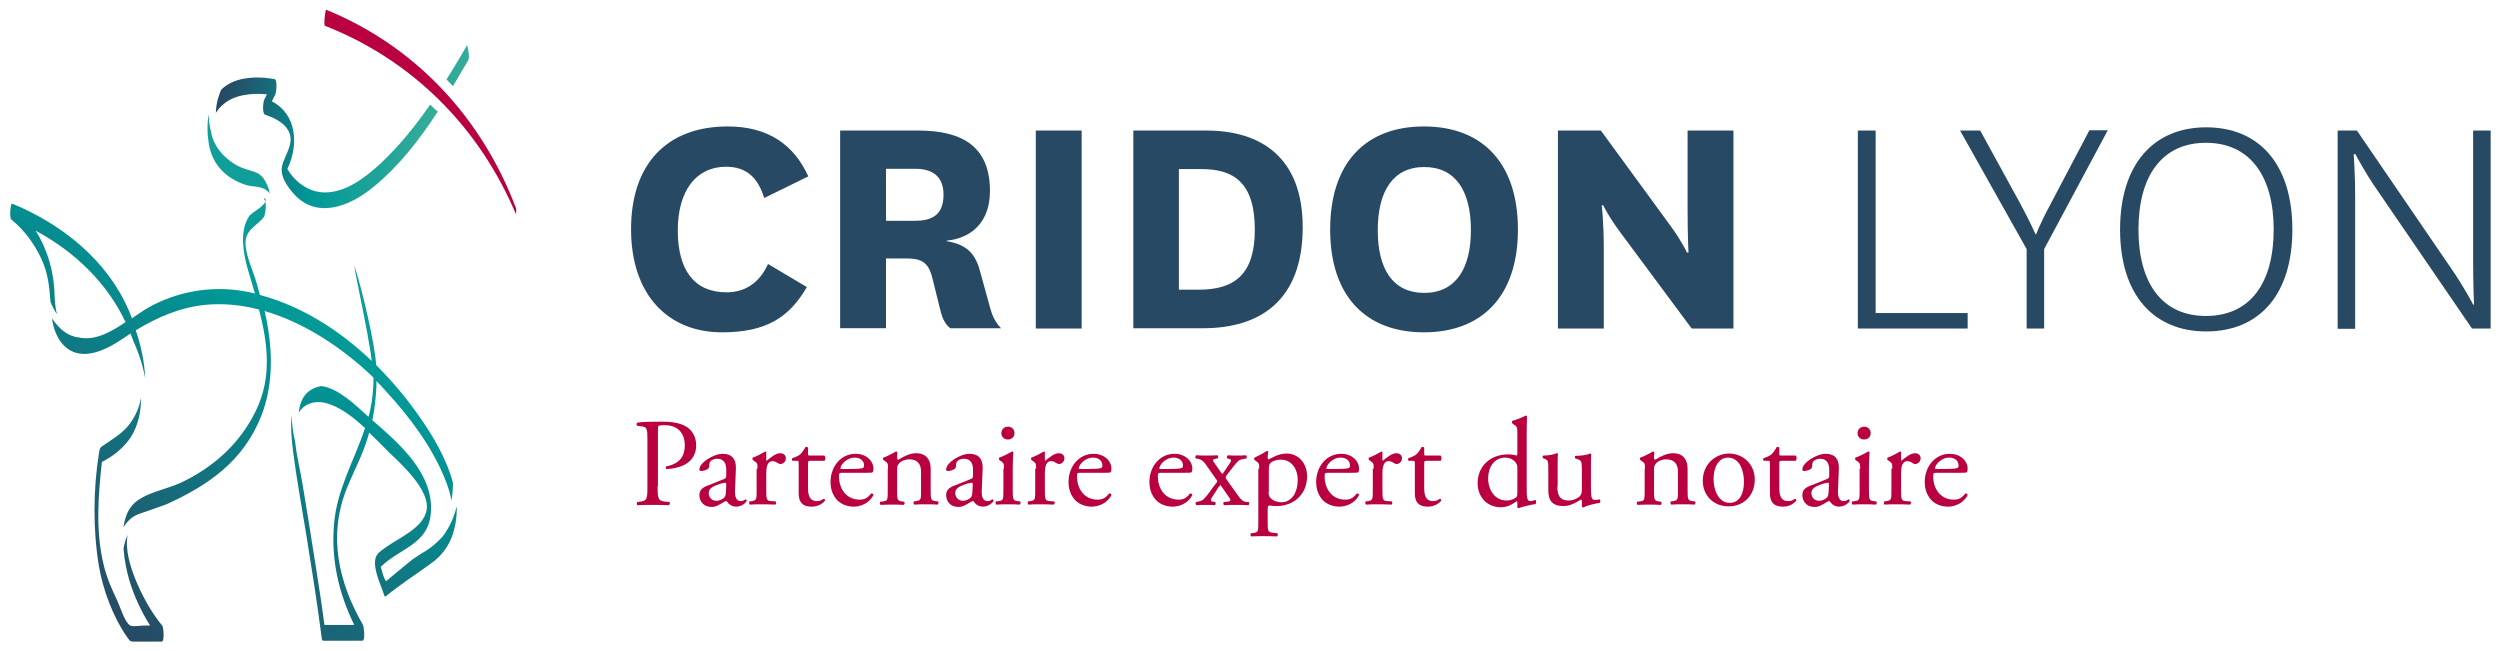 <?xml version="1.0" encoding="utf-8"?>
<!-- Generator: Adobe Illustrator 19.0.0, SVG Export Plug-In . SVG Version: 6.00 Build 0)  -->
<svg version="1.1" id="Calque_1" xmlns="http://www.w3.org/2000/svg" xmlns:xlink="http://www.w3.org/1999/xlink" x="0px" y="0px"
	 width="856.1px" height="223px" viewBox="0 0 856.1 223" style="enable-background:new 0 0 856.1 223;" xml:space="preserve">
<style type="text/css">
	.st0{fill:url(#SVGID_10_);}
	.st1{fill:url(#SVGID_11_);}
	.st2{fill:#B90041;}
	.st3{fill:#274963;}
</style>
<g>
	<g>
		<g>
			<defs>
				<path id="SVGID_1_" d="M44.6,144.9c-2.4,3.3-5.4,5-8.7,7.3c-1.7,1.1-1.7,1.1-2,2.9c-2,12.4-2.1,26.5,0,38.9
					c1.4,8.1,4.8,17.2,9.5,24c1.4,2,1.2,1.7,3.9,1.7c2.7,0,5.4,0,8.1,0c1,0,0.6-4.9,0.2-5.4c-3.8-4.6-6.8-10.1-9.1-15.6
					c-1.7-4.2-3.8-10.5-2.8-15.5c-0.7,1.4-1.1,3-1.4,4.7c0.3,3.9,1.1,7.7,1.9,10.5c1.6,5.5,4.1,10.9,7.2,15.8c-0.7,0-1.3,0-2,0
					c-1,0-3.9,0.5-4.8,0c-1.9-1.1-3.4-6.3-4.3-8.2c-1.9-4-3.8-8.2-4.8-12.6c-2.8-11.2-1.9-23.8-0.6-35.2c4.3-2.2,7.6-5.1,9.9-8.5
					c2.7-4.3,3.5-9.1,3.5-13.6C47.8,139.2,46.6,142.1,44.6,144.9"/>
			</defs>
			<linearGradient id="SVGID_2_" gradientUnits="userSpaceOnUse" x1="26.596" y1="213.67" x2="163.637" y2="12.483">
				<stop  offset="0" style="stop-color:#274963"/>
				<stop  offset="2.148350e-002" style="stop-color:#274963"/>
				<stop  offset="0.501" style="stop-color:#009897"/>
				<stop  offset="1" style="stop-color:#36AC9A"/>
			</linearGradient>
			<use xlink:href="#SVGID_1_"  style="overflow:visible;fill:url(#SVGID_2_);"/>
			<clipPath id="SVGID_3_">
				<use xlink:href="#SVGID_1_"  style="overflow:visible;"/>
			</clipPath>
		</g>
		<g>
			<g>
				<defs>
					<path id="SVGID_4_" d="M71.6,49.8c1.3,6.8,6,11.4,12.5,13.5c0.5,0.2,1.1,0.3,1.8,0.4c0.5,0.1,1,0.1,1.6,0.2
						c2.2,0.2,3.9,1,4.9,2.4c-0.2-0.9-0.4-1.9-0.8-2.7c-1.9-4.5-3.7-4.5-7.5-5.7c-5.7-1.8-11-7.1-11.8-12.7
						c-0.6-2.1-0.8-4.2-0.8-6.1C70.8,42.5,71,46.5,71.6,49.8"/>
				</defs>
				<linearGradient id="SVGID_5_" gradientUnits="userSpaceOnUse" x1="-10.564" y1="188.358" x2="126.477" y2="-12.829">
					<stop  offset="0" style="stop-color:#274963"/>
					<stop  offset="2.148350e-002" style="stop-color:#274963"/>
					<stop  offset="0.501" style="stop-color:#009897"/>
					<stop  offset="1" style="stop-color:#36AC9A"/>
				</linearGradient>
				<use xlink:href="#SVGID_4_"  style="overflow:visible;fill:url(#SVGID_5_);"/>
				<clipPath id="SVGID_6_">
					<use xlink:href="#SVGID_4_"  style="overflow:visible;"/>
				</clipPath>
			</g>
			<g>
				<defs>
					<path id="SVGID_7_" d="M91,68.3c-0.1,2.5-4.5,4-5.8,5.9c-3.2,5-1.9,12.5-0.4,17.8c0.8,2.8,1.7,5.7,2.5,8.5
						c-0.6-0.1-1.1-0.3-1.7-0.4c-11.4-2.4-22.7-0.9-33.1,4.3c-2.4,1.2-4.8,2.9-7.3,4.6c-0.4-0.9-0.7-1.8-1.1-2.7
						c-7.4-17.2-22.9-29.6-40-36.6c-0.3-0.1-0.6,1.8-0.6,3.4v0.1c0,0.9,0.1,1.8,0.4,2c4.4,3.5,8,8.5,10.3,13.5
						c2.3,5,2.7,9.6,3.1,14.7c0.6,1.5,1.4,3,2.2,4.2c-0.5-2-0.7-4.1-0.8-6.2c-0.1-5.4-1.1-10.7-3.1-15.7c-0.9-2.3-2-4.5-3.4-6.7
						c13.4,7.2,24.4,17.8,30.8,31.3c-4.9,3.3-10,6.2-15.3,5.4c-0.2,0-0.3-0.1-0.4-0.1c-3.6-0.3-6.8-2.5-9.5-6.6c0.4,3,1.4,6,3.2,8.3
						c5.8,7.3,14.8,2.9,21-1.3c0.9-0.6,1.8-1.2,2.7-1.8c0.4,1,0.7,1.9,1.1,2.9c0.6,1.3,2.8,6.2,3.9,12.4c-0.2-5.5-1.4-11.1-3.2-16.4
						c7.3-4.4,15-7.8,23.7-8.7c6.2-0.6,12.4,0,18.5,1.6c3,11.5,4.5,23.3-1.1,34.7c-5.4,11.2-14.7,19.5-25.9,24.7
						c-4.8,2.2-12.5,3.4-16.2,7.4c-1.8,1.9-2.8,4.7-3.2,7.8c1.2-2.1,3-3.8,5.3-4.6c1.9-0.6,6.5-2.3,9.4-3.3
						c14.3-6.5,26.5-14.8,32.6-30.6c3.6-9.4,3.8-19.7,2.2-29.6c-0.3-2-0.7-4-1.2-6c14,4.1,27,12.9,37.3,22.8c0,2.7-0.2,5.5-0.6,8.3
						c-0.3,1.7-0.6,3.4-1.1,5.1c-0.2-0.1-0.3-0.3-0.5-0.4c-3.8-3.4-9.8-9.4-15.7-10.1c-1.6,0.3-4.3,1.1-6,3.7
						c-0.9,1.4-1.5,3.3-1.7,5.4c1.7-2.8,5-4.2,8.8-3.4c4.9,1.1,9.6,4.7,13.9,8.7c-3.6,10.9-9.6,20.9-10.6,32.7
						c-1.1,12.2,1.6,23.9,6.9,34.7h-10.2c-0.9-7-2-13.9-3.1-20.9c-1.4-9.1-2.9-18.2-4.4-27.3c-0.7-4.4-2-9.4-2.5-14.3
						c-0.8-3.5-1.2-6.6-1.2-9.4c-0.5,4.2,0,8.6,0.5,12.8c1.2,9.3,2.9,18.5,4.4,27.7c1.9,11.8,3.8,23.6,5.3,35.4
						c0,0.2,0.1,1.4,0.5,1.4h13.5c1.1,0,0.5-4.8,0.2-5.4c-8.4-14.6-12-30.5-5.6-46.6c2.4-6,5.5-11.6,7.3-17.8c0.1-0.5,0.3-1,0.4-1.5
						c2.4,2.3,4.6,4.6,6.6,6.6c4.4,4.2,14.7,13.4,13,20.4c-1.4,5.8-9.4,9.1-13.7,12.2c-2.5,1.8-4,2.5-3.9,5.8
						c0.2,3.7,2.1,7.4,3.2,10.8c0.1,0.2,0.2,0.5,0.5,0.3c5-4.1,10.5-7.6,15.7-11.4c3.2-2.3,5.6-5.4,7-9.1c1.2-3.4,1.7-6.8,1.6-10.3
						c-0.7,2.8-1.8,5.8-3.6,8.5c-0.1,0.2-0.3,0.5-0.4,0.7c-0.6,0.9-1.3,1.7-2.1,2.4c0,0,0,0,0,0c-0.2,0.2-0.3,0.3-0.5,0.5
						c-1.3,1.3-2.9,2.5-4.7,3.6c-0.1,0.1-0.2,0.1-0.3,0.1c-1.2,0.8-2.4,1.6-3.6,2.4c-1.2,0.9-9,7.4-8.9,7.4
						c-0.6-0.2-1.3-2.6-1.9-4.9c6.2-6.2,16.1-7.6,17.1-18c1.4-13.6-10.5-24-20-32.2c0.8-3.8,1.2-7.7,1.4-11.6c0-0.6,0-1.2,0-1.8
						c1.1,1.1,2.3,2.3,3.3,3.5c8.2,8.9,16,19.3,20.4,30.6c0.9,2.3,1.6,4.5,2,6.8c0.4-2.2,0.5-4.3,0.5-6.1c-2.2-8.3-7-16.3-11.6-22.8
						c-4.3-6.2-9.3-12.1-14.7-17.5c-0.4-7.3-4.9-26.2-7.2-33.2c-1.4-4.2,4.7,22.6,5.7,31.8c-10.9-10.4-23.8-18.7-38.3-22.6
						c-0.4-1.3-0.7-2.7-1.1-4c-1.2-4.2-3.4-8.6-3.8-12.9c-0.5-5.6,4-6.6,6.4-10c0.6-2.3,0.8-4.5-0.1-6.1c0-0.1-0.1-0.1-0.1-0.2
						C91,68.1,91,68.2,91,68.3"/>
				</defs>
				<linearGradient id="SVGID_8_" gradientUnits="userSpaceOnUse" x1="22.722" y1="211.031" x2="159.762" y2="9.844">
					<stop  offset="0" style="stop-color:#274963"/>
					<stop  offset="2.148350e-002" style="stop-color:#274963"/>
					<stop  offset="0.501" style="stop-color:#009897"/>
					<stop  offset="1" style="stop-color:#36AC9A"/>
				</linearGradient>
				<use xlink:href="#SVGID_7_"  style="overflow:visible;fill:url(#SVGID_8_);"/>
				<clipPath id="SVGID_9_">
					<use xlink:href="#SVGID_7_"  style="overflow:visible;"/>
				</clipPath>
			</g>
		</g>
	</g>
	<g>
		<linearGradient id="SVGID_10_" gradientUnits="userSpaceOnUse" x1="31.428" y1="224.746" x2="163.054" y2="13.562">
			<stop  offset="0" style="stop-color:#274963"/>
			<stop  offset="2.148350e-002" style="stop-color:#274963"/>
			<stop  offset="0.501" style="stop-color:#009897"/>
			<stop  offset="1" style="stop-color:#36AC9A"/>
		</linearGradient>
		<path class="st0" d="M160.3,20.7c0.8-1.3-0.4-5.3-0.3-5.3c-2.3,3.9-4.6,7.9-7.1,11.8c0.7,0.8,1.5,1.5,2.2,2.3
			C156.8,26.6,158.6,23.6,160.3,20.7z"/>
		
			<linearGradient id="SVGID_11_" gradientUnits="userSpaceOnUse" x1="27.825" y1="552.686" x2="27.99" y2="552.443" gradientTransform="matrix(178.907 -181.423 -181.423 -178.907 95364.289 103970.719)">
			<stop  offset="0" style="stop-color:#274963"/>
			<stop  offset="2.148350e-002" style="stop-color:#274963"/>
			<stop  offset="0.501" style="stop-color:#009897"/>
			<stop  offset="1" style="stop-color:#36AC9A"/>
		</linearGradient>
		<path class="st1" d="M147.3,35.8c-5,7.3-10.6,14.2-17,20.2c-5.2,4.8-11.9,10-19.3,9.9c-5.3-0.1-9.9-3.5-12.6-8
			c4-8.4,3.2-18.8-5.3-23.2c0.4-0.8,0.8-1.6,1.2-2.4c0.3-0.7,0.8-5-0.3-5.2c-5.3-1-11.8-0.9-16.4,2.1c-0.7,0.5-1.4,1-1.9,1.6
			c-0.7,1.6-1.7,4.4-1.8,7.9c0.6-1,1.4-2,2.5-2.9c3.8-3.4,9.8-4,15-3.5c-0.3,0.6-0.6,1.2-0.9,1.8c-0.4,0.8-0.8,4.8,0.3,5.2
			c3.3,1.1,7.4,3,8.5,6.8c0.8,2.7-0.7,5.5-1.7,7.9c-0.9,2.1-1.6,3.9-0.8,6.3c0.6,2,2,4,3.3,5.5c7.9,9.6,19.6,5,27.8-1.8
			c8.7-7.1,15.8-16.2,22-25.8C148.9,37.4,148.1,36.6,147.3,35.8z"/>
	</g>
	<path class="st2" d="M111.6,3.3c-0.4,1.7-0.7,4.6-0.4,5.5c29.8,11.7,52.8,34.5,65.5,64.6c0.1-1,0.1-1.8,0-2.1
		C164.7,39.6,141.6,15.5,111.6,3.3z"/>
</g>
<g>
	<g>
		<path class="st3" d="M276.3,98.3c-6.1,10.5-14,15.5-29.1,15.5c-18.4,0-31.1-12.8-31.1-35.3s12.4-35.2,33.1-35.2
			c13.9,0,22.7,6.3,27.6,17.1l-15.1,7.4c-2.1-6.7-5.8-10.7-13.1-10.7c-10.2,0-16.5,8.2-16.5,21.8c0,13.4,5.5,21.2,16.7,21.2
			c6.2,0,11.2-3.1,14.2-9.7L276.3,98.3z"/>
		<path class="st3" d="M325.4,112.4c-2.1-1.6-2.9-4.1-3.6-7l-2.5-10.1c-1.4-5.8-4-6.8-9.2-6.8h-6.7v23.9h-15.7V44.7h26.7
			c15.2,0,24.6,5.5,24.6,20.7c0,10.5-6.1,16.1-14.8,17v0.2c6.2,1,9.6,3.7,11.3,9.9l3.5,12.7c0.7,2.6,1.6,4.9,3.8,7.2H325.4z
			 M303.4,75.6h10c6.2,0,9.7-2.4,9.7-8.9c0-5.8-3.2-8.9-9.7-8.9h-10V75.6z"/>
		<path class="st3" d="M370.4,44.7v67.8h-15.7V44.7H370.4z"/>
		<path class="st3" d="M388.1,112.4V44.7h25c18.8,0,33,9.3,33,33.1c0,25.1-14.6,34.6-34.1,34.6H388.1z M410.5,99.2
			c12.1,0,19.2-5.1,19.2-20.5c0-16.1-7.1-20.8-18.3-20.8h-7.7v41.3H410.5z"/>
		<path class="st3" d="M455.5,78.6c0-22.8,12.1-35.3,32.1-35.3s32.2,12.5,32.2,35.3c0,22.7-12.2,35.2-32.2,35.2
			S455.5,101.3,455.5,78.6z M471.8,78.8c0,13.4,5.2,21.5,15.9,21.5s16-8.2,16-21.5c0-13.5-5.3-21.6-16-21.6
			C477.1,57.2,471.8,65.4,471.8,78.8z"/>
		<path class="st3" d="M572.1,77.4c3.8,5.2,5.6,9.1,5.6,9.1h0.5c0,0-0.3-5.8-0.3-14.4V44.7h15.7v67.8h-14.3l-23.9-32.2
			c-4.4-5.8-6.4-10-6.4-10h-0.5c0,0,0.7,5.5,0.7,15.3v26.9h-15.7V44.7h14.7L572.1,77.4z"/>
		<path class="st3" d="M642.3,44.7v62.5h31.5v5.3h-37.6V44.7H642.3z"/>
		<path class="st3" d="M691.7,69.5c4.1,7.6,5.3,10.7,5.3,10.7h0.3c0,0,1-3.1,5.1-10.7l13.1-24.9h6.3L700,85.3v27.2h-6V85.3
			l-22.8-40.6h6.9L691.7,69.5z"/>
		<path class="st3" d="M726,78.6c0-22.4,11.5-35,29.5-35s29.5,12.5,29.5,35s-11.5,34.9-29.5,34.9S726,101,726,78.6z M732.3,78.6
			c0,18.4,8.1,29.6,23.1,29.6c15.1,0,23.2-11.2,23.2-29.6s-8.2-29.7-23.2-29.7C740.4,48.9,732.3,60.2,732.3,78.6z"/>
		<path class="st3" d="M839.3,91.8c4.4,6.3,7.6,12.5,7.6,12.5h0.3c0,0-0.3-6.7-0.3-14.3V44.7h6v67.8h-6.4l-32.3-47.2
			c-4.3-6.1-7.6-12.5-7.6-12.5H806c0,0,0.5,6.7,0.5,14.3v45.5h-6V44.7h6.6L839.3,91.8z"/>
	</g>
	<g>
		<path class="st2" d="M225.2,166.4c0,4.5,0.1,5.1,2.8,5.4l1.2,0.1c0.3,0.2,0.2,0.9-0.1,1.1c-2.4-0.1-3.9-0.1-5.6-0.1
			c-1.8,0-3.3,0-5.2,0.1c-0.3-0.1-0.3-0.8-0.1-1.1l0.9-0.1c2.5-0.3,2.6-0.9,2.6-5.4v-15.8c0-3.6-0.1-4.4-2-4.6l-1.5-0.2
			c-0.3-0.3-0.3-0.9,0.1-1.1c2.3-0.3,4.9-0.3,8.5-0.3c3.6,0,6.2,0.5,8.2,1.7c2,1.2,3.4,3.5,3.4,6.4c0,3.9-2.4,5.9-4.3,6.8
			c-1.9,0.9-4.2,1.3-5.9,1.3c-0.3-0.1-0.3-0.8,0-0.9c4.6-0.9,6.3-3.5,6.3-7.2c0-4.2-2.4-6.9-6.9-6.9c-2.3,0-2.3,0.2-2.3,1.5V166.4z"
			/>
		<path class="st2" d="M248,164c0.6-0.2,0.7-0.6,0.7-1.2l0-2c0-1.6-0.5-3.7-3.1-3.7c-1.2,0-2.7,0.6-2.7,1.9c0,0.7-0.1,1.2-0.4,1.5
			c-0.6,0.5-1.8,0.8-2.4,0.8c-0.4,0-0.6-0.2-0.6-0.6c0-2.2,4.8-5.3,8-5.3c3.1,0,4.6,1.8,4.5,5l-0.3,7.5c-0.1,2,0.3,3.7,2,3.7
			c0.4,0,0.8-0.1,1.1-0.3c0.2-0.1,0.4-0.3,0.6-0.3c0.2,0,0.3,0.3,0.3,0.6c0,0.2-1.5,1.9-3.6,1.9c-1,0-2.1-0.4-2.8-1.3
			c-0.2-0.3-0.4-0.6-0.7-0.6c-0.3,0-0.8,0.4-1.7,0.9c-0.9,0.5-1.9,1.1-3.1,1.1c-1.2,0-2.3-0.3-3-1c-0.8-0.7-1.3-1.8-1.3-3
			c0-1.7,0.8-2.7,3.6-3.6L248,164z M245.4,171.5c0.9,0,2.2-0.6,2.6-1.1c0.5-0.5,0.5-1.1,0.6-2l0.1-2.5c0-0.5-0.2-0.6-0.4-0.6
			s-1,0.2-1.8,0.4c-2.5,0.9-3.8,1.5-3.8,3.2C242.7,169.7,243.2,171.5,245.4,171.5z"/>
		<path class="st2" d="M259.4,160.5c0-1.7,0-1.9-1.2-2.7l-0.4-0.3c-0.2-0.2-0.2-0.6,0-0.8c1-0.3,3.3-1.5,4.3-2.1
			c0.2,0,0.3,0.1,0.3,0.3v2.5c0,0.2,0,0.3,0.1,0.4c1.5-1.2,3.1-2.6,4.7-2.6c1.1,0,1.9,0.7,1.9,1.7c0,1.4-1.2,2-1.8,2
			c-0.4,0-0.6-0.1-0.9-0.3c-0.6-0.4-1.3-0.7-1.9-0.7c-0.7,0-1.2,0.4-1.5,0.9c-0.4,0.6-0.6,1.8-0.6,3.3v5.8c0,3.1,0.1,3.6,1.7,3.7
			l1.5,0.1c0.3,0.2,0.2,0.9-0.1,1.1c-2-0.1-3.3-0.1-4.8-0.1c-1.5,0-2.8,0-3.9,0.1c-0.3-0.1-0.4-0.9-0.1-1.1l0.8-0.1
			c1.6-0.3,1.6-0.6,1.6-3.7V160.5z"/>
		<path class="st2" d="M277.5,157.8c-0.7,0-0.8,0.1-0.8,1v8c0,2.5,0.3,4.8,3.1,4.8c0.4,0,0.8-0.1,1.2-0.2c0.4-0.1,0.9-0.6,1.1-0.6
			c0.3,0,0.5,0.5,0.4,0.7c-0.8,0.9-2.3,2-4.5,2c-3.7,0-4.5-2.1-4.5-4.6V159c0-1.2,0-1.2-0.9-1.2h-1.2c-0.3-0.2-0.3-0.6-0.1-0.9
			c1.2-0.4,2.3-0.9,2.7-1.3c0.6-0.5,1.4-1.7,1.8-2.5c0.2-0.1,0.7-0.1,0.9,0.2v1.9c0,0.8,0,0.8,0.8,0.8h4.8c0.5,0.4,0.4,1.5,0,1.8
			H277.5z"/>
		<path class="st2" d="M288.5,161.9c-1.1,0-1.2,0.1-1.2,1.2c0,4.3,2.5,8,7.1,8c1.4,0,2.6-0.4,3.9-2.1c0.4-0.1,0.7,0.1,0.8,0.5
			c-1.4,2.9-4.5,4-6.7,4c-2.8,0-5-1.2-6.2-2.8c-1.3-1.7-1.8-3.7-1.8-5.6c0-5.3,3.5-9.7,8.6-9.7c3.7,0,6.1,2.5,6.1,5.1
			c0,0.6-0.1,0.9-0.2,1.1c-0.1,0.3-0.7,0.3-2.5,0.3H288.5z M291.1,160.6c3.2,0,4.1-0.2,4.5-0.4c0.1-0.1,0.3-0.3,0.3-0.8
			c0-1.2-0.8-2.7-3.3-2.7c-2.5,0-4.7,2.3-4.8,3.7c0,0.1,0,0.2,0.3,0.2H291.1z"/>
		<path class="st2" d="M304.1,160.5c0-1.7,0-1.9-1.2-2.7l-0.4-0.3c-0.2-0.2-0.2-0.6,0-0.8c1-0.3,3.4-1.5,4.3-2.1
			c0.2,0,0.4,0.1,0.5,0.3c-0.1,1-0.1,1.6-0.1,2c0,0.3,0.2,0.5,0.5,0.5c1.8-1.1,3.8-2.2,6-2.2c3.6,0,5,2.4,5,5.3v7.4
			c0,3.1,0.1,3.5,1.6,3.7l0.9,0.1c0.3,0.2,0.2,0.9-0.1,1.1c-1.3-0.1-2.5-0.1-4-0.1c-1.5,0-2.8,0-4,0.1c-0.3-0.1-0.4-0.9-0.1-1.1
			l0.8-0.1c1.6-0.3,1.6-0.6,1.6-3.7v-6.4c0-2.4-1.1-4.2-4-4.2c-1.6,0-3,0.7-3.6,1.5c-0.6,0.7-0.6,1.3-0.6,2.6v6.6
			c0,3.1,0.1,3.5,1.6,3.7l0.8,0.1c0.3,0.2,0.2,0.9-0.1,1.1c-1.2-0.1-2.4-0.1-3.9-0.1c-1.5,0-2.8,0-4,0.1c-0.3-0.1-0.4-0.9-0.1-1.1
			l0.9-0.1c1.6-0.2,1.6-0.6,1.6-3.7V160.5z"/>
		<path class="st2" d="M332.5,164c0.6-0.2,0.7-0.6,0.7-1.2l0-2c0-1.6-0.5-3.7-3.1-3.7c-1.2,0-2.7,0.6-2.7,1.9c0,0.7-0.1,1.2-0.4,1.5
			c-0.6,0.5-1.8,0.8-2.4,0.8c-0.4,0-0.6-0.2-0.6-0.6c0-2.2,4.8-5.3,8-5.3c3.1,0,4.6,1.8,4.5,5l-0.3,7.5c-0.1,2,0.3,3.7,2,3.7
			c0.4,0,0.8-0.1,1.1-0.3c0.2-0.1,0.4-0.3,0.6-0.3c0.2,0,0.3,0.3,0.3,0.6c0,0.2-1.5,1.9-3.6,1.9c-1,0-2.1-0.4-2.8-1.3
			c-0.2-0.3-0.4-0.6-0.7-0.6c-0.3,0-0.8,0.4-1.7,0.9c-0.9,0.5-1.9,1.1-3.1,1.1c-1.2,0-2.3-0.3-3-1c-0.8-0.7-1.3-1.8-1.3-3
			c0-1.7,0.8-2.7,3.6-3.6L332.5,164z M329.8,171.5c0.9,0,2.2-0.6,2.6-1.1c0.5-0.5,0.5-1.1,0.6-2l0.1-2.5c0-0.5-0.2-0.6-0.4-0.6
			s-1,0.2-1.8,0.4c-2.5,0.9-3.8,1.5-3.8,3.2C327.1,169.7,327.7,171.5,329.8,171.5z"/>
		<path class="st2" d="M343.8,160.5c0-1.7,0-1.9-1.2-2.7l-0.4-0.3c-0.2-0.2-0.2-0.6,0-0.8c1-0.3,3.4-1.5,4.4-2.1
			c0.2,0,0.4,0.1,0.4,0.3c-0.1,1.5-0.2,3.6-0.2,5.3v7.7c0,3.1,0.1,3.5,1.6,3.7l0.9,0.1c0.3,0.2,0.2,0.9-0.1,1.1
			c-1.3-0.1-2.5-0.1-4-0.1c-1.5,0-2.8,0-4,0.1c-0.3-0.1-0.4-0.9-0.1-1.1l0.9-0.1c1.6-0.2,1.6-0.6,1.6-3.7V160.5z M347.4,148.3
			c0,1.5-1.1,2.2-2.3,2.2c-1.3,0-2.2-1-2.2-2.1c0-1.4,1-2.3,2.3-2.3S347.4,147.1,347.4,148.3z"/>
		<path class="st2" d="M354.8,160.5c0-1.7,0-1.9-1.2-2.7l-0.4-0.3c-0.2-0.2-0.2-0.6,0-0.8c1-0.3,3.3-1.5,4.3-2.1
			c0.2,0,0.3,0.1,0.3,0.3v2.5c0,0.2,0,0.3,0.1,0.4c1.5-1.2,3.1-2.6,4.7-2.6c1.1,0,1.9,0.7,1.9,1.7c0,1.4-1.2,2-1.8,2
			c-0.4,0-0.6-0.1-0.9-0.3c-0.6-0.4-1.3-0.7-1.9-0.7c-0.7,0-1.2,0.4-1.5,0.9c-0.4,0.6-0.6,1.8-0.6,3.3v5.8c0,3.1,0.1,3.6,1.7,3.7
			l1.5,0.1c0.3,0.2,0.2,0.9-0.1,1.1c-2-0.1-3.3-0.1-4.8-0.1c-1.5,0-2.8,0-3.9,0.1c-0.3-0.1-0.4-0.9-0.1-1.1l0.8-0.1
			c1.6-0.3,1.6-0.6,1.6-3.7V160.5z"/>
		<path class="st2" d="M370,161.9c-1.1,0-1.2,0.1-1.2,1.2c0,4.3,2.5,8,7.1,8c1.4,0,2.6-0.4,3.9-2.1c0.4-0.1,0.7,0.1,0.8,0.5
			c-1.4,2.9-4.5,4-6.7,4c-2.8,0-5-1.2-6.2-2.8c-1.3-1.7-1.8-3.7-1.8-5.6c0-5.3,3.5-9.7,8.6-9.7c3.7,0,6.1,2.5,6.1,5.1
			c0,0.6-0.1,0.9-0.2,1.1c-0.1,0.3-0.7,0.3-2.5,0.3H370z M372.7,160.6c3.2,0,4.1-0.2,4.5-0.4c0.1-0.1,0.3-0.3,0.3-0.8
			c0-1.2-0.8-2.7-3.3-2.7c-2.5,0-4.7,2.3-4.8,3.7c0,0.1,0,0.2,0.3,0.2H372.7z"/>
		<path class="st2" d="M397.7,161.9c-1.1,0-1.2,0.1-1.2,1.2c0,4.3,2.5,8,7.1,8c1.4,0,2.6-0.4,3.9-2.1c0.4-0.1,0.7,0.1,0.8,0.5
			c-1.4,2.9-4.5,4-6.7,4c-2.8,0-5-1.2-6.2-2.8c-1.3-1.7-1.8-3.7-1.8-5.6c0-5.3,3.5-9.7,8.6-9.7c3.7,0,6.1,2.5,6.1,5.1
			c0,0.6-0.1,0.9-0.2,1.1c-0.1,0.3-0.7,0.3-2.5,0.3H397.7z M400.3,160.6c3.2,0,4.1-0.2,4.5-0.4c0.1-0.1,0.3-0.3,0.3-0.8
			c0-1.2-0.8-2.7-3.3-2.7c-2.5,0-4.7,2.3-4.8,3.7c0,0.1,0,0.2,0.3,0.2H400.3z"/>
		<path class="st2" d="M412.8,158.9c-0.6-0.9-1.4-1.6-2.6-1.8l-0.7-0.1c-0.3-0.2-0.2-0.9,0.1-1.1c1.7,0.1,2.7,0.1,3.7,0.1
			c1,0,2,0,3.6-0.1c0.3,0.2,0.3,0.9,0,1.1l-0.6,0.1c-1.2,0.2-1.1,0.5-0.4,1.5l2.1,3c0.2,0.3,0.4,0.6,0.6,0.7
			c0.2-0.1,1.6-2.3,2.5-3.6c0.7-1.1,0.6-1.3-0.3-1.6l-0.5-0.1c-0.3-0.3-0.2-0.9,0.2-1.1c1,0.1,2.1,0.1,3.1,0.1c1,0,2.3,0,3.1-0.1
			c0.3,0.2,0.3,0.9,0.1,1.1l-0.6,0.1c-1,0.2-1.7,0.3-2.1,0.7c-0.7,0.6-2.3,2.6-4,4.9c-0.5,0.7-0.5,0.8,0,1.6l4,5.6
			c1,1.4,1.7,1.9,2.8,2l0.7,0c0.3,0.3,0.2,0.9-0.1,1.1c-1.6-0.1-3-0.1-4.2-0.1c-1.6,0-2.7,0-4.1,0.1c-0.3-0.1-0.4-0.9-0.1-1.1
			l1.2-0.1c1.2-0.1,1.3-0.5,0.7-1.3l-2.2-3.2c-0.5-0.8-0.8-1.1-0.9-1.2c-0.1,0.1-0.5,0.6-0.8,1l-1.8,2.8c-0.9,1.4-0.9,1.7,0.1,1.9
			l0.7,0.1c0.3,0.2,0.2,0.9-0.1,1.1c-1.1-0.1-2.1-0.1-3.2-0.1c-1.1,0-2,0-3.1,0.1c-0.3-0.2-0.4-0.9-0.1-1.1l1-0.2
			c0.8-0.1,1.4-0.5,2.1-1.3c0.9-0.9,2.8-3.8,3.8-5c0.4-0.5,0.5-0.6,0.1-1.1L412.8,158.9z"/>
		<path class="st2" d="M431.2,160.5c0-1.7,0-1.9-1.2-2.7l-0.4-0.3c-0.2-0.2-0.2-0.6,0-0.8c1.1-0.5,3.1-1.5,4.2-2.3
			c0.3,0,0.4,0.1,0.5,0.3c-0.1,0.8-0.2,1.4-0.2,2c0,0.3,0.1,0.6,0.4,0.6c0.6-0.3,3.3-2,6-2c4.3,0,7.1,3.5,7.1,7.8
			c0,6-4.4,10.2-10.5,10.2c-0.8,0-2-0.1-2.4-0.2c-0.4,0.1-0.6,0.3-0.6,1.2v4.5c0,3,0.1,3.4,1.6,3.6l1.7,0.2c0.3,0.2,0.2,0.9-0.1,1.1
			c-2.1-0.1-3.3-0.1-4.8-0.1c-1.5,0-2.8,0-4,0.1c-0.3-0.1-0.4-0.9-0.1-1.1l0.9-0.1c1.6-0.2,1.6-0.6,1.6-3.7V160.5z M434.4,168.5
			c0,1.4,0.4,1.9,1.3,2.6c0.9,0.6,2.2,0.9,3.1,0.9c3.5,0,5.6-3.3,5.6-7.7c0-3.4-1.9-6.9-5.8-6.9c-1.8,0-3.2,0.7-3.6,1.2
			c-0.4,0.5-0.5,1.1-0.5,2.5V168.5z"/>
		<path class="st2" d="M454.8,161.9c-1.1,0-1.2,0.1-1.2,1.2c0,4.3,2.5,8,7.1,8c1.4,0,2.6-0.4,3.9-2.1c0.4-0.1,0.7,0.1,0.8,0.5
			c-1.4,2.9-4.5,4-6.7,4c-2.8,0-5-1.2-6.2-2.8c-1.3-1.7-1.8-3.7-1.8-5.6c0-5.3,3.5-9.7,8.6-9.7c3.7,0,6.1,2.5,6.1,5.1
			c0,0.6-0.1,0.9-0.2,1.1c-0.1,0.3-0.7,0.3-2.5,0.3H454.8z M457.5,160.6c3.2,0,4.1-0.2,4.5-0.4c0.1-0.1,0.3-0.3,0.3-0.8
			c0-1.2-0.8-2.7-3.3-2.7c-2.5,0-4.7,2.3-4.8,3.7c0,0.1,0,0.2,0.3,0.2H457.5z"/>
		<path class="st2" d="M470.4,160.5c0-1.7,0-1.9-1.2-2.7l-0.4-0.3c-0.2-0.2-0.2-0.6,0-0.8c1-0.3,3.3-1.5,4.3-2.1
			c0.2,0,0.3,0.1,0.3,0.3v2.5c0,0.2,0,0.3,0.1,0.4c1.5-1.2,3.1-2.6,4.7-2.6c1.1,0,1.9,0.7,1.9,1.7c0,1.4-1.2,2-1.8,2
			c-0.4,0-0.6-0.1-0.9-0.3c-0.6-0.4-1.3-0.7-1.9-0.7c-0.7,0-1.2,0.4-1.5,0.9c-0.4,0.6-0.6,1.8-0.6,3.3v5.8c0,3.1,0.1,3.6,1.7,3.7
			l1.5,0.1c0.3,0.2,0.2,0.9-0.1,1.1c-2-0.1-3.3-0.1-4.8-0.1c-1.5,0-2.8,0-3.9,0.1c-0.3-0.1-0.4-0.9-0.1-1.1l0.8-0.1
			c1.6-0.3,1.6-0.6,1.6-3.7V160.5z"/>
		<path class="st2" d="M488.5,157.8c-0.7,0-0.8,0.1-0.8,1v8c0,2.5,0.3,4.8,3.1,4.8c0.4,0,0.8-0.1,1.2-0.2c0.4-0.1,0.9-0.6,1.1-0.6
			c0.3,0,0.5,0.5,0.4,0.7c-0.8,0.9-2.3,2-4.5,2c-3.7,0-4.5-2.1-4.5-4.6V159c0-1.2,0-1.2-0.9-1.2h-1.2c-0.3-0.2-0.3-0.6-0.1-0.9
			c1.2-0.4,2.3-0.9,2.7-1.3c0.6-0.5,1.4-1.7,1.8-2.5c0.2-0.1,0.7-0.1,0.9,0.2v1.9c0,0.8,0,0.8,0.8,0.8h4.8c0.5,0.4,0.4,1.5,0,1.8
			H488.5z"/>
		<path class="st2" d="M522.8,166.6c0,3.4,0,5,1.2,5c0.5,0,1.2-0.2,1.8-0.4c0.3,0.1,0.3,1.2,0,1.4c-1.8,0.3-4.5,0.9-5.7,1.4
			c-0.3,0-0.5-0.1-0.5-0.3v-0.7c0-0.6,0-1.2-0.1-1.3h-0.2c-1.9,1.3-3.3,2-5.4,2c-4.8,0-7.9-3.7-7.9-8.2c0-6,4.5-9.9,10.4-9.9
			c1.5,0,2.4,0.2,2.9,0.4c0.2,0,0.3-0.3,0.3-0.6v-6.5c0-2.5,0-2.8-1.3-3.6l-0.4-0.3c-0.2-0.1-0.2-0.7,0-0.9c1.1-0.3,3.1-1,4.6-1.8
			c0.2,0,0.3,0.1,0.4,0.3c0,1.3-0.1,3.4-0.1,5.3V166.6z M519.6,160.2c0-0.9-0.2-1.2-0.5-1.7c-0.6-0.9-1.9-1.8-3.6-1.8
			c-3.9,0-5.9,3.4-5.9,7.1c0,3.9,2.2,7.6,6.4,7.6c1.2,0,2.6-0.5,3.3-1.2c0.3-0.3,0.3-0.9,0.3-1.6V160.2z"/>
		<path class="st2" d="M533.3,166.5c0,3,0.7,4.9,4,4.9c1.2,0,2.5-0.5,3.5-1.3c0.6-0.5,0.9-1.2,0.9-2.5v-7c0-2.8-0.3-2.9-1.6-3.4
			l-0.6-0.2c-0.3-0.2-0.3-0.8,0-0.9c1.7,0,4.1-0.3,5-0.8c0.2,0,0.3,0.1,0.4,0.3c-0.1,0.8-0.1,2.1-0.1,3.7v7.2c0,3.4,0.1,4.7,1.3,4.7
			c0.5,0,1.1-0.1,1.7-0.2c0.3,0.2,0.3,1.1,0,1.2c-1.7,0.3-4.2,0.8-5.6,1.6c-0.2,0-0.4-0.1-0.5-0.3v-1.8c0-0.4-0.1-0.6-0.4-0.6
			c-1.3,0.8-3.4,2.2-5.9,2.2c-3.8,0-5.2-1.9-5.2-5.4v-7.2c0-2.7,0-3.1-1.3-3.6l-0.5-0.2c-0.3-0.2-0.2-0.8,0.1-0.9
			c2,0,3.6-0.4,4.6-0.8c0.3,0,0.4,0.1,0.4,0.3c-0.1,0.7-0.1,1.6-0.1,3.7V166.5z"/>
		<path class="st2" d="M563.3,160.5c0-1.7,0-1.9-1.2-2.7l-0.4-0.3c-0.2-0.2-0.2-0.6,0-0.8c1-0.3,3.4-1.5,4.3-2.1
			c0.2,0,0.4,0.1,0.5,0.3c-0.1,1-0.1,1.6-0.1,2c0,0.3,0.2,0.5,0.5,0.5c1.8-1.1,3.8-2.2,6-2.2c3.6,0,5,2.4,5,5.3v7.4
			c0,3.1,0.1,3.5,1.6,3.7l0.9,0.1c0.3,0.2,0.2,0.9-0.1,1.1c-1.3-0.1-2.5-0.1-4-0.1c-1.5,0-2.8,0-4,0.1c-0.3-0.1-0.4-0.9-0.1-1.1
			l0.8-0.1c1.6-0.3,1.6-0.6,1.6-3.7v-6.4c0-2.4-1.1-4.2-4-4.2c-1.6,0-3,0.7-3.6,1.5c-0.6,0.7-0.6,1.3-0.6,2.6v6.6
			c0,3.1,0.1,3.5,1.6,3.7l0.8,0.1c0.3,0.2,0.2,0.9-0.1,1.1c-1.2-0.1-2.4-0.1-3.9-0.1c-1.5,0-2.8,0-4,0.1c-0.3-0.1-0.4-0.9-0.1-1.1
			l0.9-0.1c1.6-0.2,1.6-0.6,1.6-3.7V160.5z"/>
		<path class="st2" d="M600.9,164.2c0,5.4-3.7,9.2-9,9.2c-4.9,0-8.8-3.5-8.8-8.8c0-5.4,4.1-9.3,9.1-9.3
			C597,155.4,600.9,159,600.9,164.2z M591.7,156.7c-2.8,0-4.9,2.7-4.9,7.4c0,3.9,1.8,8.1,5.5,8.1c3.8,0,4.9-3.9,4.9-7.2
			C597.2,161.3,595.8,156.7,591.7,156.7z"/>
		<path class="st2" d="M610.1,157.8c-0.7,0-0.8,0.1-0.8,1v8c0,2.5,0.3,4.8,3.1,4.8c0.4,0,0.8-0.1,1.2-0.2c0.4-0.1,0.9-0.6,1.1-0.6
			c0.3,0,0.5,0.5,0.4,0.7c-0.8,0.9-2.3,2-4.5,2c-3.7,0-4.5-2.1-4.5-4.6V159c0-1.2,0-1.2-0.9-1.2h-1.2c-0.3-0.2-0.3-0.6-0.1-0.9
			c1.2-0.4,2.3-0.9,2.7-1.3c0.6-0.5,1.4-1.7,1.8-2.5c0.2-0.1,0.7-0.1,0.9,0.2v1.9c0,0.8,0,0.8,0.8,0.8h4.8c0.5,0.4,0.4,1.5,0,1.8
			H610.1z"/>
		<path class="st2" d="M625.7,164c0.6-0.2,0.7-0.6,0.7-1.2l0-2c0-1.6-0.5-3.7-3.1-3.7c-1.2,0-2.7,0.6-2.7,1.9c0,0.7-0.1,1.2-0.4,1.5
			c-0.6,0.5-1.8,0.8-2.4,0.8c-0.4,0-0.6-0.2-0.6-0.6c0-2.2,4.8-5.3,8-5.3c3.1,0,4.6,1.8,4.5,5l-0.3,7.5c-0.1,2,0.3,3.7,2,3.7
			c0.4,0,0.8-0.1,1.1-0.3c0.2-0.1,0.4-0.3,0.6-0.3c0.2,0,0.3,0.3,0.3,0.6c0,0.2-1.5,1.9-3.6,1.9c-1,0-2.1-0.4-2.8-1.3
			c-0.2-0.3-0.4-0.6-0.7-0.6c-0.3,0-0.8,0.4-1.7,0.9c-0.9,0.5-1.9,1.1-3.1,1.1c-1.2,0-2.3-0.3-3-1c-0.8-0.7-1.3-1.8-1.3-3
			c0-1.7,0.8-2.7,3.6-3.6L625.7,164z M623,171.5c0.9,0,2.2-0.6,2.6-1.1c0.5-0.5,0.5-1.1,0.6-2l0.1-2.5c0-0.5-0.2-0.6-0.4-0.6
			s-1,0.2-1.8,0.4c-2.5,0.9-3.8,1.5-3.8,3.2C620.3,169.7,620.8,171.5,623,171.5z"/>
		<path class="st2" d="M637,160.5c0-1.7,0-1.9-1.2-2.7l-0.4-0.3c-0.2-0.2-0.2-0.6,0-0.8c1-0.3,3.4-1.5,4.4-2.1
			c0.2,0,0.4,0.1,0.4,0.3c-0.1,1.5-0.2,3.6-0.2,5.3v7.7c0,3.1,0.1,3.5,1.6,3.7l0.9,0.1c0.3,0.2,0.2,0.9-0.1,1.1
			c-1.3-0.1-2.5-0.1-4-0.1c-1.5,0-2.8,0-4,0.1c-0.3-0.1-0.4-0.9-0.1-1.1l0.9-0.1c1.6-0.2,1.6-0.6,1.6-3.7V160.5z M640.6,148.3
			c0,1.5-1.1,2.2-2.3,2.2c-1.3,0-2.2-1-2.2-2.1c0-1.4,1-2.3,2.3-2.3S640.6,147.1,640.6,148.3z"/>
		<path class="st2" d="M648,160.5c0-1.7,0-1.9-1.2-2.7l-0.4-0.3c-0.2-0.2-0.2-0.6,0-0.8c1-0.3,3.3-1.5,4.3-2.1
			c0.2,0,0.3,0.1,0.3,0.3v2.5c0,0.2,0,0.3,0.1,0.4c1.5-1.2,3.1-2.6,4.7-2.6c1.1,0,1.9,0.7,1.9,1.7c0,1.4-1.2,2-1.8,2
			c-0.4,0-0.6-0.1-0.9-0.3c-0.6-0.4-1.3-0.7-1.9-0.7c-0.7,0-1.2,0.4-1.5,0.9c-0.4,0.6-0.6,1.8-0.6,3.3v5.8c0,3.1,0.1,3.6,1.7,3.7
			l1.5,0.1c0.3,0.2,0.2,0.9-0.1,1.1c-2-0.1-3.3-0.1-4.8-0.1c-1.5,0-2.8,0-3.9,0.1c-0.3-0.1-0.4-0.9-0.1-1.1l0.8-0.1
			c1.6-0.3,1.6-0.6,1.6-3.7V160.5z"/>
		<path class="st2" d="M663.2,161.9c-1.1,0-1.2,0.1-1.2,1.2c0,4.3,2.5,8,7.1,8c1.4,0,2.6-0.4,3.9-2.1c0.4-0.1,0.7,0.1,0.8,0.5
			c-1.4,2.9-4.5,4-6.7,4c-2.8,0-5-1.2-6.2-2.8c-1.3-1.7-1.8-3.7-1.8-5.6c0-5.3,3.5-9.7,8.6-9.7c3.7,0,6.1,2.5,6.1,5.1
			c0,0.6-0.1,0.9-0.2,1.1c-0.1,0.3-0.7,0.3-2.5,0.3H663.2z M665.9,160.6c3.2,0,4.1-0.2,4.5-0.4c0.1-0.1,0.3-0.3,0.3-0.8
			c0-1.2-0.8-2.7-3.3-2.7c-2.5,0-4.7,2.3-4.8,3.7c0,0.1,0,0.2,0.3,0.2H665.9z"/>
	</g>
</g>
</svg>
